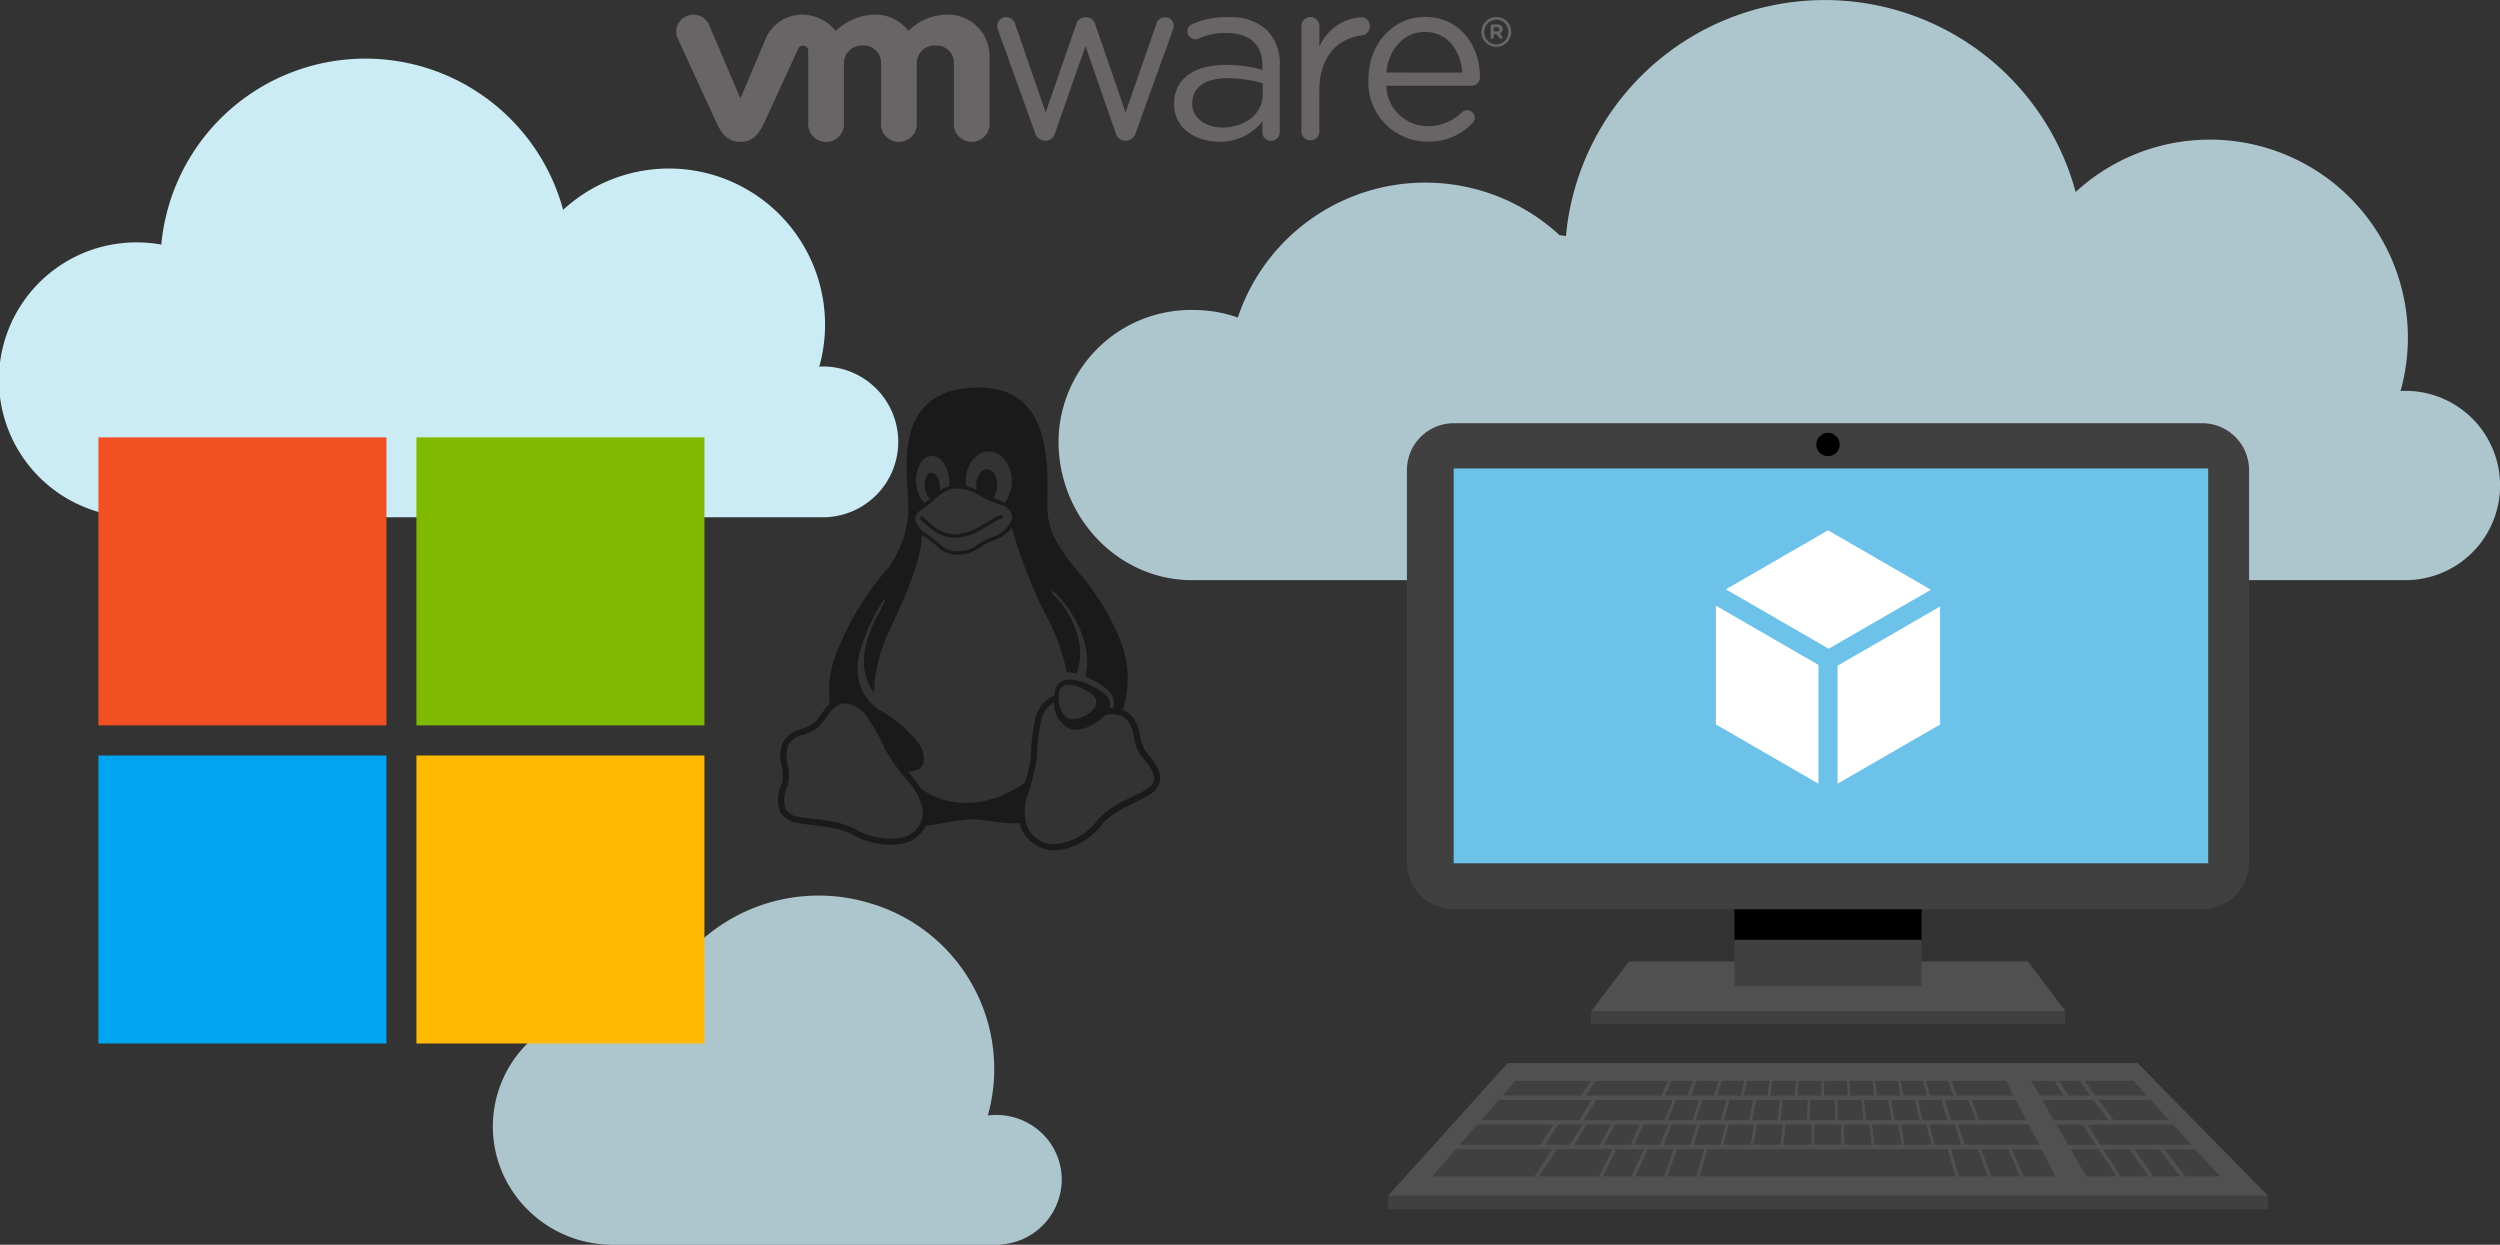 <svg xmlns="http://www.w3.org/2000/svg" width="250.719" height="124.834" viewBox="0 0 250.719 124.834">     
  <rect x="0" y="0" width="250.719" height="124.834" fill="#333333" stroke="none"/>     
  <path d="M241.089,39.193c-.121,0-.225.028-.346.032a19.861,19.861,0,0,0-32.578-19.971,26.07,26.07,0,0,0-51.121,4.424c-.217-.04-.432-.072-.649-.1a19.828,19.828,0,0,0-32.256,8.265,13.467,13.467,0,0,0-4.428-.755,13.278,13.278,0,0,0-13.55,13q0,.115,0,.23c0,7.486,5.912,13.865,13.4,13.865h31.887c.842,1,1.719,0,2.6,0h87.047a9.494,9.494,0,0,0,.276-18.986q-.138,0-.276,0Z" fill="#cbebf5" opacity="0.8" style="isolation: isolate"/>
  <path d="M106.479,118.325a6.435,6.435,0,0,0-2.218-4.886,6.632,6.632,0,0,0-5.191-1.57A17.32,17.32,0,0,0,87.242,90.58a17.66,17.66,0,0,0-21.854,11.184,12.15,12.15,0,0,0-12.772,3.166,11.732,11.732,0,0,0-2.179,12.8,12.04,12.04,0,0,0,11.025,7.1h38.955l-.009-.027A6.543,6.543,0,0,0,106.479,118.325Z" fill="#cbebf5" opacity="0.8" style="isolation: isolate"/>
  <path data-name="Shape" d="M82.434,36.752c-.093,0-.177.023-.271.027A15.658,15.658,0,0,0,56.476,21.043a20.554,20.554,0,0,0-40.3,3.484,13.982,13.982,0,0,0-2.383-.218,13.784,13.784,0,1,0,0,27.567H82.434a7.562,7.562,0,1,0,0-15.123Z" fill="#cbebf5" style="isolation: isolate"/>
  <path d="M114.964,75.465v0a4.383,4.383,0,0,1-.654-1.785,3.548,3.548,0,0,0-.958-2.032h0a2.372,2.372,0,0,0-.734-.449,10.479,10.479,0,0,0-.339-7.168,24.135,24.135,0,0,0-4.219-6.751c-1.543-1.946-3.049-3.788-3.019-6.518.046-4.166.453-11.893-6.879-11.9-.3,0-.6.012-.928.038-8.193.661-6.019,9.316-6.141,12.214a10.468,10.468,0,0,1-2.036,5.861,28.949,28.949,0,0,0-5.271,8.761,10.488,10.488,0,0,0-.56,4.839c-.075.066-.141.136-.208.208-.5.537-.875,1.186-1.289,1.624a3.991,3.991,0,0,1-1.539.75,2.779,2.779,0,0,0-1.68,1.311v0a3.459,3.459,0,0,0-.148,2.2,4.728,4.728,0,0,1,.076,1.882,3.635,3.635,0,0,0-.2,2.876,2.434,2.434,0,0,0,1.82,1.116c1.571.328,3.7.243,5.381,1.132v0a7.65,7.65,0,0,0,5.073.938,3.284,3.284,0,0,0,2.345-1.828c1.136-.005,2.383-.493,4.381-.6,1.354-.109,3.044.482,4.991.373a2.684,2.684,0,0,0,.229.607v.008a3.644,3.644,0,0,0,3.656,2.083,6.619,6.619,0,0,0,4.371-2.532l-.237-.2.237.2c1.227-1.486,3.265-2.1,4.614-2.918a2.173,2.173,0,0,0,1.261-1.654C116.393,77.4,115.962,76.573,114.964,75.465Zm-18.1-27.2a3.429,3.429,0,0,1,.293-1.485,2.637,2.637,0,0,1,.835-1.094,1.827,1.827,0,0,1,1.145-.413h.026a1.842,1.842,0,0,1,1.132.391,2.59,2.59,0,0,1,.856,1.078,3.429,3.429,0,0,1,.323,1.437.148.148,0,0,0,0,.042,3.488,3.488,0,0,1-.3,1.485,2.874,2.874,0,0,1-.419.7c-.056-.027-.114-.053-.174-.077-.413-.176-.729-.294-.992-.385a1.627,1.627,0,0,0,.246-.419,2.25,2.25,0,0,0,.17-.806c0-.012,0-.02,0-.034a2.248,2.248,0,0,0-.119-.784,1.436,1.436,0,0,0-.36-.611.741.741,0,0,0-.517-.237.219.219,0,0,0-.03,0,.751.751,0,0,0-.5.2,1.439,1.439,0,0,0-.407.581,2.268,2.268,0,0,0-.166.814.258.258,0,0,0,0,.034,2.293,2.293,0,0,0,.034.461,4.882,4.882,0,0,0-1.048-.394,4.077,4.077,0,0,1-.034-.437Zm-4.83-1.175a2.2,2.2,0,0,1,.551-.968,1.2,1.2,0,0,1,.81-.394c.023,0,.049,0,.072,0a1.189,1.189,0,0,1,.772.3,2.249,2.249,0,0,1,.665.9,3.5,3.5,0,0,1,.3,1.269,3.918,3.918,0,0,1-.008.567c-.054.016-.1.034-.157.052a3.5,3.5,0,0,0-.793.389,2.059,2.059,0,0,0,.012-.5.219.219,0,0,1,0-.03,2.145,2.145,0,0,0-.161-.641,1.22,1.22,0,0,0-.322-.467.515.515,0,0,0-.357-.144.354.354,0,0,0-.038,0,.528.528,0,0,0-.369.212,1.246,1.246,0,0,0-.228.517,2.1,2.1,0,0,0-.043.684v.024a2.125,2.125,0,0,0,.161.641,1.22,1.22,0,0,0,.313.467c.023.019.046.039.068.056-.136.1-.2.151-.313.232-.072.053-.155.118-.254.191a2.337,2.337,0,0,1-.539-.793,3.587,3.587,0,0,1-.3-1.269v0A3.562,3.562,0,0,1,92.03,47.086Zm.208,4.147c.433-.324.737-.544.936-.691a4.016,4.016,0,0,0,.345-.263,4.451,4.451,0,0,1,1.623-1.141,2.8,2.8,0,0,1,.9-.156l0,0a4.32,4.32,0,0,1,2.345.81,14.525,14.525,0,0,0,2.053.848,1.7,1.7,0,0,1,.928.746,1.063,1.063,0,0,1,.026.894,3.16,3.16,0,0,1-2.061,1.637v.005a8.915,8.915,0,0,0-1.509.848,3.359,3.359,0,0,1-1.956.5,2.41,2.41,0,0,1-1.493-.581,9.56,9.56,0,0,0-1.187-.966v0A2.673,2.673,0,0,1,91.86,52.34.947.947,0,0,1,92.237,51.233Zm.305,30.25V81.5a2.58,2.58,0,0,1-2.179,2.519,7.1,7.1,0,0,1-4.644-.89c-1.877-.993-4.112-.9-5.544-1.2a1.844,1.844,0,0,1-1.4-.788,3.155,3.155,0,0,1,.237-2.388v-.012a4.76,4.76,0,0,0-.046-2.171,3.057,3.057,0,0,1,.076-1.816l0,0a2.1,2.1,0,0,1,1.341-1.022,4.294,4.294,0,0,0,1.772-.9h0v0c.493-.52.862-1.167,1.293-1.628a1.692,1.692,0,0,1,1.281-.654h.022a2.09,2.09,0,0,1,.305.03,3.174,3.174,0,0,1,1.976,1.451,19.61,19.61,0,0,1,1.776,3.227v0a22.381,22.381,0,0,0,2.307,3.169A5.194,5.194,0,0,1,92.543,81.483Zm-.149-2.345c-.232-.368-.5-.731-.771-1.09-.175-.229-.356-.459-.535-.684a2.163,2.163,0,0,0,.894-.17,1.112,1.112,0,0,0,.615-.631,2.555,2.555,0,0,0-.673-2.261,12.256,12.256,0,0,0-3.466-2.948,4.92,4.92,0,0,1-2.23-2.71,6.077,6.077,0,0,1-.022-3.189,18.917,18.917,0,0,1,2.46-5.36c.209-.153.076.281-.786,1.88-.771,1.462-2.216,4.843-.242,7.476A15.7,15.7,0,0,1,88.9,63.875c1.1-2.481,3.382-6.784,3.562-10.212.095.068.417.288.56.369a10.4,10.4,0,0,1,1.145.932,2.813,2.813,0,0,0,1.692.662,3.75,3.75,0,0,0,2.154-.552,10.167,10.167,0,0,1,1.437-.818,3.858,3.858,0,0,0,2.023-1.357,46.825,46.825,0,0,0,3.363,8.677,20.191,20.191,0,0,1,2.137,5.857,3.6,3.6,0,0,1,.992.126c1.249-3.235-1.057-6.722-2.112-7.692-.426-.414-.448-.6-.237-.59a11.155,11.155,0,0,1,3.2,5.348,6.823,6.823,0,0,1,.039,3.231c.13.054.259.11.394.174,2,.976,2.744,1.824,2.388,2.981-.118,0-.232,0-.345,0a.282.282,0,0,0-.034,0c.29-.917-.353-1.592-2.064-2.367-1.776-.78-3.192-.706-3.432.878-.015.083-.029.174-.038.259a2.613,2.613,0,0,0-.4.178,3.36,3.36,0,0,0-1.54,2.3,19.946,19.946,0,0,0-.4,3.618,14.059,14.059,0,0,1-.619,2.629C99.857,80.581,95.823,81.478,92.393,79.138Zm17.426-8.262a2.746,2.746,0,0,1-2.455,1.239c-.9-.232-1.333-1.52-1.187-2.494a.941.941,0,0,1,1-.95,3.266,3.266,0,0,1,1.285.335C109.767,69.606,110.175,70.121,109.819,70.877Zm5.921,7.23c-.027.457-.361.8-.972,1.167-1.221.736-3.38,1.375-4.762,3.049a6.057,6.057,0,0,1-3.953,2.315A2.963,2.963,0,0,1,103,82.887v0l0,0A4.967,4.967,0,0,1,103.1,79.6a22.026,22.026,0,0,0,.9-3.68v0a19.64,19.64,0,0,1,.377-3.508,2.72,2.72,0,0,1,1.238-1.908c.03-.016.06-.033.09-.046a2.786,2.786,0,0,0,1.713,2.671c1.141.3,2.783-.681,3.478-1.479.138-.005.275-.014.407-.018a2.132,2.132,0,0,1,1.641.484h0a3.153,3.153,0,0,1,.756,1.7,4.5,4.5,0,0,0,.8,2.06v.005C115.455,76.936,115.766,77.651,115.74,78.107Z" fill="#1a1a1a"/>
  <path d="M100.557,51.988a2.243,2.243,0,0,0-.759.311c-.324.18-.7.419-1.124.661a5.954,5.954,0,0,1-2.884.972,3.981,3.981,0,0,1-2.477-.954c-.3-.237-.547-.47-.73-.641-.091-.085-.166-.157-.22-.2a.277.277,0,0,0-.073-.038.308.308,0,0,0,.018-.09l.008-.267a.377.377,0,0,1,.259.115c.075.057.157.133.25.22.186.175.422.4.7.628a3.639,3.639,0,0,0,2.261.882,5.7,5.7,0,0,0,2.709-.934c.413-.237.791-.478,1.129-.666a2.273,2.273,0,0,1,.907-.343Z" fill="#1a1a1a"/>
  <rect x="9.871" y="43.864" width="28.884" height="28.884" fill="#f25022"/>
  <rect x="41.762" y="43.864" width="28.883" height="28.884" fill="#7fba00"/>
  <rect x="9.871" y="75.767" width="28.884" height="28.883" fill="#00a4ef"/>
  <rect x="41.762" y="75.767" width="28.883" height="28.883" fill="#ffb900"/>
  <path d="M103.791,13.293,100.125,3.083a1.682,1.682,0,0,1-.117-.491.887.887,0,0,1,.909-.863.944.944,0,0,1,.912.746l3.038,8.8,3.06-8.822a.92.92,0,0,1,.885-.722h.095a.953.953,0,0,1,.935.722l3.035,8.822,3.086-8.843a.878.878,0,0,1,.864-.7.862.862,0,0,1,.888.84,1.731,1.731,0,0,1-.117.491l-3.69,10.233a1.068,1.068,0,0,1-.982.815h-.07a1.009,1.009,0,0,1-.983-.815l-3.011-8.675-3.037,8.675a1.008,1.008,0,0,1-.981.815h-.049a1.07,1.07,0,0,1-1-.815" fill="#696566"/>
  <path d="M130.516,2.62a.908.908,0,0,1,.888-.913.9.9,0,0,1,.913.913V4.691a4.92,4.92,0,0,1,4.164-2.962.866.866,0,0,1,.892.912.892.892,0,0,1-.8.912c-2.341.281-4.257,2.036-4.257,5.524v4.1a.9.9,0,1,1-1.8,0V2.62Z" fill="#696566"/>
  <path d="M143.153,14.2a5.924,5.924,0,0,1-5.916-6.23V7.927c0-3.45,2.408-6.229,5.686-6.229,3.506,0,5.5,2.892,5.5,6.066a.83.83,0,0,1-.826.836h-8.571a4.153,4.153,0,0,0,4.172,4.05,4.817,4.817,0,0,0,3.415-1.39.762.762,0,0,1,1.285.559.76.76,0,0,1-.277.577,6,6,0,0,1-4.469,1.808M146.66,7.28C146.476,5.1,145.238,3.2,142.876,3.2c-2.063,0-3.622,1.736-3.849,4.076Z" fill="#696566"/>
  <path d="M117.745,10.455v-.047c0-2.542,2.1-3.9,5.155-3.9a12.758,12.758,0,0,1,3.711.515V6.605c0-2.168-1.333-3.289-3.594-3.289a6.116,6.116,0,0,0-2.808.55.9.9,0,0,1-.324.071.8.8,0,0,1-.8-.77.744.744,0,0,1,.491-.748,8.01,8.01,0,0,1,3.622-.687A5.282,5.282,0,0,1,127.1,3.061a4.754,4.754,0,0,1,1.238,3.523v6.655a.854.854,0,0,1-.866.886.825.825,0,0,1-.858-.84v-1.15a5.285,5.285,0,0,1-4.361,2.077c-2.241,0-4.506-1.283-4.506-3.756m8.889-.933V8.355a12.633,12.633,0,0,0-3.548-.513c-2.26,0-3.521.981-3.521,2.5v.046c0,1.516,1.4,2.4,3.033,2.4,2.215,0,4.036-1.354,4.036-3.264" fill="#696566"/>
  <path d="M71.113,2.487a1.7,1.7,0,0,0-2.283-.853,1.669,1.669,0,0,0-.836,2.284l3.828,8.321c.6,1.3,1.236,1.987,2.427,1.987,1.272,0,1.827-.744,2.428-1.987,0,0,3.339-7.27,3.372-7.346a.483.483,0,0,1,.481-.31.532.532,0,0,1,.529.539v7.109a1.8,1.8,0,1,0,3.577,0V6.414a1.789,1.789,0,0,1,1.9-1.85,1.743,1.743,0,0,1,1.825,1.85v5.818a1.786,1.786,0,0,0,1.777,1.995,1.805,1.805,0,0,0,1.8-1.995V6.414a1.786,1.786,0,0,1,1.9-1.85,1.745,1.745,0,0,1,1.826,1.85v5.818a1.786,1.786,0,0,0,1.778,1.995,1.8,1.8,0,0,0,1.8-1.995V5.61a4.15,4.15,0,0,0-4.311-4.138A5.534,5.534,0,0,0,91.107,3.1a4.228,4.228,0,0,0-3.688-1.625A6.073,6.073,0,0,0,83.805,3.1a4.321,4.321,0,0,0-3.221-1.625,3.959,3.959,0,0,0-3.892,2.643L74.248,9.88Z" fill="#696566"/>
  <path d="M148.571,3.208V3.2a1.492,1.492,0,1,1,2.984-.006V3.2a1.5,1.5,0,0,1-1.494,1.5,1.485,1.485,0,0,1-1.491-1.492m2.7-.01v0a1.2,1.2,0,0,0-1.207-1.219A1.212,1.212,0,0,0,148.854,3.2v.008a1.208,1.208,0,1,0,2.415-.008" fill="#696566"/>
  <path d="M149.491,2.607a.159.159,0,0,1,.161-.16h.5a.564.564,0,0,1,.422.148.449.449,0,0,1,.127.329v0a.443.443,0,0,1-.288.44l.22.268a.19.19,0,0,1,.051.122.148.148,0,0,1-.151.146.2.2,0,0,1-.156-.082l-.31-.392h-.254v.315a.156.156,0,0,1-.158.158.158.158,0,0,1-.161-.158V2.607Zm.641.542c.155,0,.24-.081.24-.2V2.941c0-.134-.092-.207-.246-.207h-.317v.416h.323Z" fill="#696566"/>
  <polygon points="203.378 96.426 163.358 96.426 159.597 101.397 207.137 101.397 203.378 96.426" fill="#505050"/>
  <rect x="159.571" y="101.397" width="47.514" height="1.302" fill="#404041"/>
  <rect x="173.942" y="86.573" width="18.772" height="12.338" fill="#404041"/>
  <polygon points="214.379 106.614 151.208 106.614 139.193 119.927 227.463 119.927 214.379 106.614" fill="#505050"/>
  <path d="M145.8,42.441h75.046a4.71,4.71,0,0,1,4.71,4.71V86.473a4.711,4.711,0,0,1-4.711,4.711H145.806a4.71,4.71,0,0,1-4.71-4.71V47.149A4.709,4.709,0,0,1,145.8,42.441Z" fill="#404041"/>
  <rect x="145.787" y="46.978" width="75.667" height="39.595" fill="#6dc2e9"/>
  <rect x="173.942" y="91.184" width="18.772" height="3.069"/>
  <rect x="139.193" y="119.927" width="88.27" height="1.324" fill="#404041"/>
  <circle cx="183.328" cy="44.578" r="1.175"/>
  <polygon points="213.946 108.4 151.96 108.4 143.623 117.985 222.661 117.985 213.946 108.4" fill="#404041"/>
  <path d="M221.357,114.8h-4.68l-.019-.025-.007.025h-2.935l0,0v0h-3.087l-1.3-2.023h2.48l.016.021.007-.021h7.54v-.443h-7.408l0-.021-1.511-2h6.83v-.443h-7.165l-.013-.019h0l-1.456-2.023-.148.48,1.122,1.562h-2.188l0-.012-1.308-2.023-.16.462,1.014,1.572h-2.425l-1.336-2.329-2.392.189,1.106,2.141h-5.7l-.725-2.108-.22.337.61,1.771h-2.331l-.53-1.942-.234.287.452,1.655H190.9l-.41-2.05-.249.224.365,1.826h-2.365l-.252-2.012-.262.146.234,1.865h-2.378l-.105-1.834-.27.069.1,1.765h-2.383l.026-1.792-.271-.016-.027,1.807h-2.38l.142-1.638-.268-.1L180,109.87h-2.475l.292-1.846-.258-.183-.32,2.029h-2.361l.358-1.562-.244-.253-.416,1.815h-2.343l.56-1.861-.229-.308-.653,2.17h-2.322l.658-1.761-.214-.356-.79,2.117h-2.282l.817-1.734-.192-.409-1.01,2.143H159.91l0-.008,0,.008h-.87l1.127-1.705L160,107.7l-1.414,2.137.011.035h-9.908v.443h10.935l-1.167,1.869.055.152H156.1l0-.012-.007.012h-8.913v.443H155.8l-1.317,2.009,0,.014h-9.773v.445h9.925l0,.008.009-.008h1.041l-2.162,3.258.159.466,2.453-3.7-.009-.025h4.4l.041.1.054-.1h1.114l-1.678,3.281.184.422,1.786-3.5-.092-.206h2.926l-1.363,3,.2.4,1.544-3.4h1.37l.04.065.026-.065h1.173l-1.193,3.316.217.349,1.3-3.61-.036-.054h2.773l-.883,3.054.231.3.971-3.352h24.1l.919,3.2.231-.3-.833-2.9h2.768l-.036.054,1.136,3.167.217-.347-1.034-2.874h2.687l1.4,3.24.2-.385-1.231-2.855h2.966l2.236,4.319h3.177l-2.481-4.319h2.811l.014.019,2.685,4.16.162-.462-2.4-3.716h2.659l-.008.027,2.474,3.537.15-.474-2.161-3.09h2.5l-.007.021,2.778,3.52.139-.493-2.407-3.048h4.329Zm-14.086-4.487.007.008,0-.008h2.663l.012.019.006-.019h0l-.007.021,1.511,2h-5.495l-1.159-2.021Zm-4.06,2.021H198.5l-.769-2.021h4.431Zm-35.912.443-.8,2.023h-2.607l.907-2.021v0Zm-.035-.443.826-2.021h2.31l-.652,2.021Zm3.464-2.021h2.4l-.538,2.021h-2.514Zm22.09,2.021-.478-2.021h2.373l.623,2.021Zm-.3,0h-2.537l-.332-2.021h2.391Zm-2.824,0h-2.55l-.189-2.021h2.406Zm-2.825,0h-2.558l-.043-2.021h2.412Zm-2.829,0h-2.563l.082-2.021h2.438Zm-2.834,0h-2.652l.245-2.021h2.488Zm-2.932,0h-2.545l.39-2.021h2.4Zm-2.84,0H172.9l.537-2.021h2.385Zm-2.383.443-.507,2.023H169.85l.653-2.023Zm.307,0h2.565l-.364,2.023h-2.709Zm2.855,0h2.579l-.218,2.023h-2.724Zm2.856,0h2.6l.011,2.023H178.85Zm2.869,0h2.82l-.135.021.071,2h-2.744Zm2.956,0h2.588l.218,2.023h-2.732Zm2.867,0h2.58l.361,2.023h-2.723Zm2.87,0h2.563l.509,2.023h-2.71Zm2.87,0h2.546l.654,2.023h-2.691Zm2.165-.443-.624-2.021h2.351l.767,2.021Zm-35.591-2.021h7.662l-.826,2.021h-7.967v-.006l0,.006h-.119l1.256-2.015Zm-5.133,4.487,1.317-2.011,0-.012h2.415l-1.23,2.017,0,.006Zm4.164-2.023h2.443l-1.088,2.023h-2.581l1.229-2.017Zm2.833,0h2.494l-.907,2.023h-2.654l1.075-2Zm5.719,0h2.521l-.652,2.023h-2.667Zm29.371,2.023-.653-2.023h7.068l1.045,2.023Zm10.365,0-1.161-2.023H208.9l-.013.036,1.281,1.986Z" fill="#505050"/>
  <polygon points="182.369 66.682 172.086 60.745 172.086 72.657 182.369 78.593 182.369 66.682" fill="#fff"/>
  <polygon points="184.289 78.593 194.569 72.657 194.569 60.823 184.289 66.758 184.289 78.593" fill="#fff"/>
  <polygon points="193.644 59.142 183.328 53.187 173.08 59.101 183.395 65.058 193.644 59.142" fill="#fff"/>
</svg>
